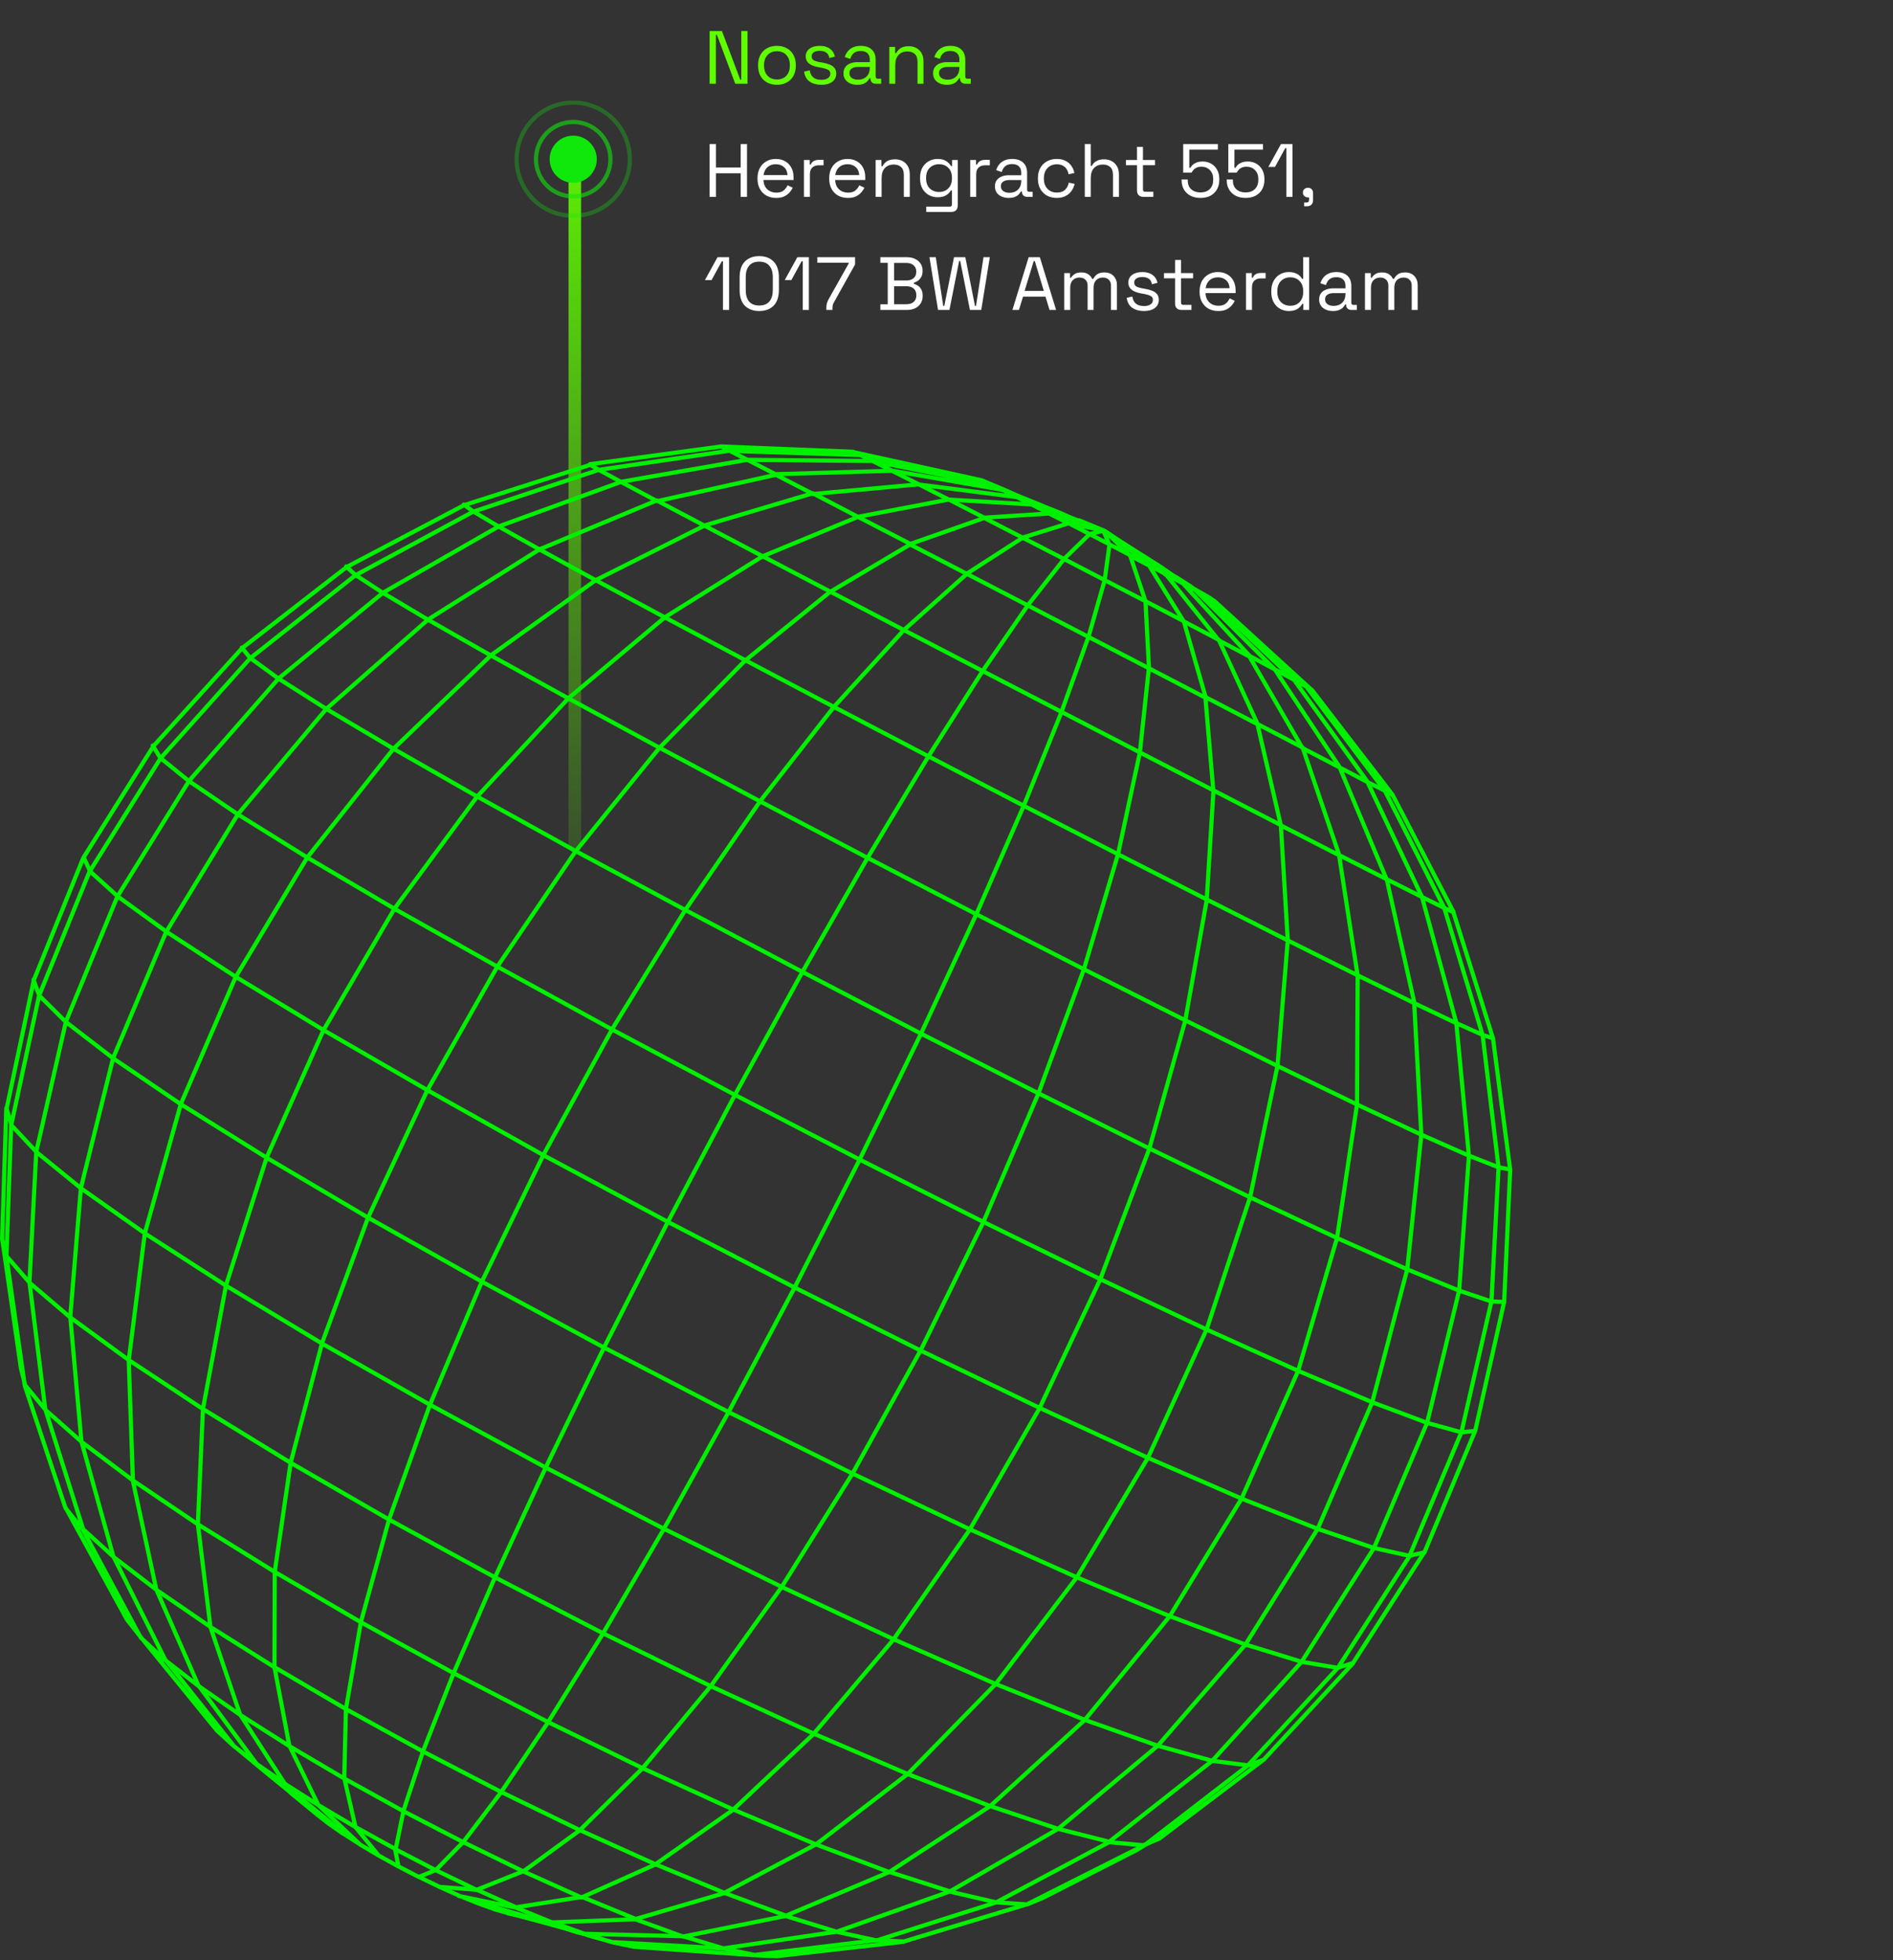 <svg width="452" height="468" viewBox="0 0 452 468" fill="none" xmlns="http://www.w3.org/2000/svg">
<rect x="0" y="0" width="452" height="468" fill="#333333" stroke="none"/>
<g clip-path="url(#clip0_1819_3578)">
<path d="M137.25 41.55V201.99" stroke="url(#paint0_linear_1819_3578)" stroke-width="3" stroke-linecap="round" stroke-linejoin="round"/>
<path d="M136.868 43.64C139.978 43.64 142.498 41.119 142.498 38.01C142.498 34.901 139.978 32.38 136.868 32.38C133.759 32.38 131.238 34.901 131.238 38.01C131.238 41.119 133.759 43.64 136.868 43.64Z" fill="#10E80C"/>
<g opacity="0.6">
<path d="M136.87 46.9C141.78 46.9 145.76 42.92 145.76 38.01C145.76 33.1 141.78 29.12 136.87 29.12C131.961 29.12 127.98 33.1 127.98 38.01C127.98 42.92 131.961 46.9 136.87 46.9Z" stroke="#10E80C" stroke-miterlimit="10"/>
</g>
<g opacity="0.3">
<path d="M136.869 51.52C144.331 51.52 150.379 45.471 150.379 38.01C150.379 30.549 144.331 24.5 136.869 24.5C129.408 24.5 123.359 30.549 123.359 38.01C123.359 45.471 129.408 51.52 136.869 51.52Z" stroke="#10E80C" stroke-miterlimit="10"/>
</g>
<path d="M140.848 110.83L172.158 106.59L174.068 107.54L178.438 109.76L185.168 113.21L212.968 112.39L219.128 115.5L226.548 119.27L246.248 120.42L252.008 122.5L257.268 124.32L263.458 126.63L266.598 128.63L269.128 130.63L274.208 134.84L274.378 134.97L278.598 137.19L282.298 139.19L285.438 140.78L287.718 142.13L292.718 146.87L301.018 154.76L308.628 161.98L308.948 162.28L311.948 163.92L313.268 164.72L320.698 174.39L328.698 184.77L332.408 189.61L332.508 189.74L342.618 209.18L347.088 217.76M100.088 448.11L104.958 450.46L113.868 451.14L123.238 455.33L138.988 452.86L151.808 458.12L173.038 451.92L187.678 457.33L212.378 446.89L226.838 451.53L252.648 436.6L276.448 416.76L297.388 392.6L314.658 364.93L327.658 334.76L336.008 303.03L339.378 270.92L337.678 239.53M7.998 233.89L9.358 237.66L15.708 243.95L27.028 252.66L43.148 263.59L63.658 276.37L87.888 290.68L115.038 305.96L144.108 321.64L173.978 337.11L203.508 351.76L231.568 365.08L257.108 376.55L279.258 385.81L297.308 392.57L310.768 396.71L319.388 398.16L323.068 397.01L330.978 384.72L339.208 371.94L340.068 370.59M104.878 450.43L109.578 452.53L113.958 454.31L117.898 455.72L121.088 456.63L129.668 458.93L136.898 460.93L139.348 461.67L141.348 462.3L146.218 463.64L172.678 465.15L199.808 461.15L226.738 451.57L237.828 454.14L245.268 454.64L248.958 453.11L271.368 441.69L273.278 440.52L297.918 421.52L301.728 420.1L313.498 407.41L321.618 398.64L323.048 397.11M109.558 452.63L123.138 455.4L131.848 458.94L151.708 458.19L163.088 462.32L187.578 457.4L199.808 461.18L209.298 463.25L237.828 454.17L264.828 439.77L272.938 440.52L276.758 438.96L293.488 426.32L299.558 421.73L301.718 420.1M113.958 454.33L119.878 455.83L129.698 458.68L137.938 461.33L139.348 461.65L163.108 462.24L172.698 465.13L180.208 466.71L209.318 463.17L215.798 463.5L245.288 454.59L273.288 440.47L276.778 438.88M117.898 455.76L120.898 456.59L121.228 456.76L129.668 458.7L131.838 458.88L139.608 461.68L146.208 463.68L151.428 464.76L167.878 465.91L177.198 466.56L180.198 466.77L185.438 467L215.788 463.56M15.658 359.91L17.198 362.73L18.518 365.14L30.338 386.68L33.638 390.86L35.488 393.13L37.368 395.43L41.598 400.62L51.808 413.14L55.808 416.81L61.278 421.09L68.088 425.85L69.468 427.03M356.518 247.89L354.038 247.07L347.748 244.25L339.598 214.37L339.538 214.13L326.438 186.51L314.118 169.42L308.978 162.29L304.408 159.82L298.408 156.61L298.298 156.49L287.378 144.64L282.378 139.2L281.378 138.26L277.378 135.5L273.228 132.87L269.178 130.29L266.758 128.73L263.628 126.65L260.178 127.5L254.118 133.39L245.538 144.34L234.638 160.17L221.728 180.5L207.208 204.71L191.618 231.99L175.518 261.32L159.518 291.61L144.268 321.61L130.338 350.27L118.228 376.48L108.358 399.32L101.018 418.05L96.378 432.17L94.488 441.36M19.978 204.66L21.538 208.05L28.168 214.05L39.858 222.51L56.408 233.27L77.408 246.01L102.188 260.33L129.728 275.76L159.358 291.64L189.768 307.39L219.768 322.39L248.238 336.11L274.088 348.02L296.458 357.76L314.618 364.98L328.078 369.56L336.588 371.43M94.328 441.43L104.078 446.48L113.788 451.17L125.068 446.68L138.418 436.96L153.418 422.14L169.668 402.59L186.658 378.84L203.558 351.78L219.828 322.36L234.828 291.69L247.988 260.96L258.828 231.34L266.958 203.91L272.168 179.65L274.338 159.33L273.508 143.51L269.818 132.51L264.978 129.99L260.048 127.43L255.188 124.92L244.278 128.31L231.048 136.83L215.838 150.4L199.108 168.76L181.498 191.28L163.608 217.28L146.128 245.76L129.728 275.76L115.038 306.01L102.658 335.35L92.888 362.76L86.168 387.26L82.598 408.02L82.198 424.45L84.878 436.16L94.328 441.38L95.138 445.57L100.008 448.09L104.078 446.43L110.678 439.67L119.678 427.82L130.898 411.1L143.998 389.93L158.528 364.98L173.968 337.1L189.758 307.33L205.268 276.81L219.918 246.76L233.128 218.25L244.438 192.38L253.438 170.03L259.938 151.92L263.768 138.51L264.908 130.07L263.428 126.66L257.328 124.32L253.148 122.45L248.438 120.58L243.878 118.74L240.338 117.16L237.338 115.89L235.428 115.11L235.208 115.01L221.858 112.16L212.338 110.16L205.218 108.63H205.078L173.998 107.63L142.938 112.18L112.938 122.18L84.878 137.33L59.738 157.15L38.328 181.03L21.328 208.18L9.328 237.71L2.668 268.66L1.538 300.02L5.918 330.8L6.668 333.04L12.498 350.58L15.638 360.01L19.768 365.18L20.708 366.93L31.028 386.15L33.618 390.96L39.318 396.23L47.318 402.43L57.318 409.37L69.058 416.83L82.158 424.56L96.158 432.3L110.618 439.78L125.008 446.78L138.848 452.99L156.328 445.18L174.988 432.09L194.198 414.01L213.278 391.48L231.508 365.24L248.188 336.24L262.668 305.53L274.408 274.3L282.988 243.72L288.128 214.92L289.728 188.92L287.818 166.55L274.238 159.49L259.908 152.05L245.308 144.48L230.948 137.04L217.318 129.98L198.078 141.39L177.858 157.75L157.388 178.61L137.388 203.3L118.748 230.76L102.018 260.31L87.888 290.67L76.888 320.67L69.398 349.21L65.598 375.28L65.538 398L82.588 408L100.848 418.05L119.678 427.8L138.408 436.89L156.408 445.01L172.978 451.88L194.898 440.27L216.758 423.49L237.758 402.01L257.128 376.54L274.128 347.96L288.128 317.32L298.508 285.76L305.038 254.43L307.488 224.49L305.838 196.98L289.838 188.74L272.178 179.63L253.518 169.98L234.518 160.13L215.848 150.43L198.188 141.21L182.128 132.81L168.208 125.49L142.268 138.49L117.268 156.41L93.948 178.76L73.388 204.68L56.248 233.3L43.168 263.58L34.578 294.43L30.738 324.73L31.738 353.43L47.278 363.92L65.658 375.3L86.218 387.3L108.218 399.38L130.928 411.14L153.488 422.14L175.068 431.99L194.898 440.34L212.318 446.92L236.398 431.2L258.998 410.63L279.278 385.87L296.458 357.76L309.958 327.28L319.248 295.54L324.018 263.7L324.168 232.89L319.738 204.17L305.838 197.05L300.248 172.88L287.878 166.44L282.658 148.31L273.478 143.51L263.808 138.51L253.958 133.4L244.248 128.4L235.018 123.65L217.388 129.86L204.938 123.43L194.078 117.76L168.158 125.47L156.818 119.47L128.818 131.15L102.228 147.9L77.948 169.2L56.838 194.34L39.658 222.5L27.008 252.61L19.308 283.61L16.768 314.49L30.698 324.65L48.418 336.35L69.368 349.19L92.888 362.76L118.068 376.5L144.008 389.93L169.718 402.54L194.258 413.86L216.738 423.51L236.378 431.15L252.568 436.58L264.858 439.68L289.448 420.36L310.768 396.76L328.078 369.54L340.768 339.65L348.408 308.09L350.738 275.95L347.738 244.28L337.738 239.51L331.118 209.91L319.778 204.15L311.038 178.47L300.288 172.86L291.028 152.76L282.648 148.35L274.378 135.02L269.778 132.6L265.238 128.12L263.498 126.7L257.118 124.44L252.868 122.51L247.648 120.57L242.648 118.64H242.518L219.168 115.64L194.168 117.94L185.258 113.35L156.908 119.65L148.458 115.14L143.098 112.23L140.938 110.97L110.818 120.6L82.818 135.34L57.818 154.72L36.628 178.13L19.878 204.83L8.078 233.98L1.578 264.68L2.778 268.68L8.778 275.09L19.458 283.77L34.688 294.51L54.068 306.99L77.008 320.81L102.658 335.35L130.218 350.3L158.578 364.99L186.658 378.84L213.388 391.34L237.788 402.04L259.028 410.59L276.418 416.75L289.498 420.37L297.988 421.44L319.438 398.18L336.638 371.38L340.118 370.61L345.248 358.35L352.248 341.56L359.158 310.78L360.598 279.23L358.598 264.08L356.488 247.89L352.658 235.64L347.028 217.76L344.858 216.76L339.518 214.13L331.078 209.88L319.808 183.04L304.968 160.68L304.388 159.81L304.248 159.67L294.508 149.95L285.768 141.23L285.378 140.84L284.188 139.92L281.248 138.04L277.538 135.89L273.428 133.44L269.198 130.83L265.198 128.11L263.458 126.64L257.458 124.27L252.838 122.45L248.478 120.56L243.918 118.72L239.848 117.07L237.158 115.87L236.908 115.77L230.388 114.47L219.108 112.22L208.278 110.06L178.448 109.77L148.378 115.01L119.048 125.69L91.448 141.5L66.528 161.97L45.138 186.43L28.018 214.05L15.738 243.91L8.658 274.97L7.028 306.2L16.798 314.53L19.448 344.2L31.698 353.39L37.338 379.54L50.288 388.42L65.538 398.02L69.088 416.73L76.018 430.93L84.868 436.17L90.398 442.96L95.128 445.58M336.578 371.38L348.958 341.89L356.118 310.66L357.818 278.71L354.008 247.07L344.858 216.76L334.858 197L330.658 188.76L330.608 188.7L322.108 177.43L311.918 163.92L311.378 163.42L306.568 158.98L291.858 145.4L289.258 143L289.008 142.83L287.538 141.96L285.438 140.78L281.258 138.25L277.938 136.52L273.418 133.44L269.068 130.44L265.218 127.91L263.458 126.62L255.148 124.96L250.508 122.59L235.008 123.59L226.548 119.25L204.928 123.37L182.078 132.81L158.748 147.37L135.748 166.68L113.968 190.12L94.218 216.88L77.218 245.98L63.658 276.37L53.958 306.87L48.458 336.39L47.248 363.88L50.248 388.42L57.308 409.27L68.018 425.85L76.018 430.93L76.898 431.76L85.778 440.16L85.958 440.33L90.398 442.96M1.508 264.54L0.508 295.82L1.598 299.92L7.048 306.2L10.828 336.56L19.468 344.2L27.098 371.68L37.358 379.54L47.358 402.33L48.178 403.43L61.278 421.09L63.418 422.87L69.418 427.38L77.548 433.94L82.008 437.77L86.008 440.33M0.538 295.82L1.538 302.7L5.008 326.7L6.008 330.7L10.858 336.56L11.328 338.07L19.858 365.07L27.128 371.67L27.768 372.95L39.408 396.12L40.598 397.62L51.148 410.91L55.828 416.8L59.638 419.93L61.638 421.6L62.348 422.19L69.348 427.89L77.918 434.89L78.468 435.34L81.908 437.75M69.448 428.05L75.678 433.16L78.468 435.34M36.468 177.97L38.258 180.91L45.028 186.4L56.778 194.4L73.288 204.66L94.128 216.92L118.748 230.76L146.128 245.76L175.348 261.31L205.278 276.83L234.788 291.7L262.728 305.38L288.078 317.38L309.958 327.26L327.658 334.76L340.748 339.67L348.948 341.94L352.208 341.61M57.738 154.61L59.738 157.08L66.488 161.99L77.958 169.27L93.958 178.75L113.958 190.17L137.448 203.17L163.658 217.25L191.498 231.97L219.918 246.76L247.918 260.99L274.438 274.17L298.438 285.81L319.178 295.52L335.958 303.01L348.338 308.09L356.058 310.69L359.058 310.81M82.658 135.23L84.828 137.23L91.358 141.49L102.188 147.94L117.098 156.42L135.678 166.7L157.368 178.45L181.418 191.27L206.958 204.69L233.048 218.22L258.708 231.34L282.968 243.56L304.968 254.45L323.968 263.65L339.348 270.87L350.688 275.87L357.778 278.66L360.528 279.18M110.728 120.46L112.968 122.08L119.038 125.68L128.858 131.19L142.218 138.5L158.748 147.39L177.918 157.59L199.108 168.76L221.558 180.49L244.438 192.36L266.918 203.92L288.188 214.76L307.488 224.51L324.168 232.84L337.698 239.48M257.658 124.21L263.508 126.63M256.698 124.51L250.558 122.6L246.298 120.42L242.528 118.52L239.388 116.95L226.818 114.76L212.968 112.36L208.268 110.02L205.148 108.5L203.678 107.85L178.678 106.85L172.118 106.58M313.238 164.76L312.428 164.01L310.918 162.63L305.798 157.95L291.578 144.95L289.998 143.51L289.358 143.1H289.278L287.538 142.1L284.178 140.1L281.238 138.22L277.048 135.46L272.968 132.89L268.968 130.33L266.618 128.83L265.248 127.95L263.468 126.82L257.598 124.4L253.278 122.61L248.818 120.76L244.488 118.97L240.578 117.36M278.148 137.07L278.608 137.39L279.908 139.02L291.008 152.87L298.328 156.74L310.978 178.57L319.788 183.17L326.398 186.64L330.658 188.76L332.448 189.76M276.998 135.24L272.918 132.66L268.918 130.14L265.208 127.79M239.478 117.05L239.308 116.98L236.868 115.79L235.228 115.01L235.078 114.94L234.398 114.66L213.768 110.13L206.878 108.62L203.878 107.96H203.658" stroke="#00F100" stroke-linecap="round" stroke-linejoin="round"/>
</g>
<path d="M169.44 20V7.4H172.374L176.766 19.046H177V7.4H178.494V20H175.56L171.186 8.336H170.934V20H169.44ZM185.515 20.252C184.627 20.252 183.841 20.066 183.157 19.694C182.485 19.322 181.957 18.8 181.573 18.128C181.201 17.444 181.015 16.64 181.015 15.716V15.482C181.015 14.57 181.201 13.772 181.573 13.088C181.957 12.404 182.485 11.876 183.157 11.504C183.841 11.132 184.627 10.946 185.515 10.946C186.403 10.946 187.183 11.132 187.855 11.504C188.539 11.876 189.067 12.404 189.439 13.088C189.823 13.772 190.015 14.57 190.015 15.482V15.716C190.015 16.64 189.823 17.444 189.439 18.128C189.067 18.8 188.539 19.322 187.855 19.694C187.183 20.066 186.403 20.252 185.515 20.252ZM185.515 18.974C186.451 18.974 187.195 18.68 187.747 18.092C188.311 17.492 188.593 16.688 188.593 15.68V15.518C188.593 14.51 188.311 13.712 187.747 13.124C187.195 12.524 186.451 12.224 185.515 12.224C184.591 12.224 183.847 12.524 183.283 13.124C182.719 13.712 182.437 14.51 182.437 15.518V15.68C182.437 16.688 182.719 17.492 183.283 18.092C183.847 18.68 184.591 18.974 185.515 18.974ZM196.12 20.252C195.028 20.252 194.104 20 193.348 19.496C192.604 18.992 192.154 18.194 191.998 17.102L193.348 16.796C193.444 17.372 193.624 17.828 193.888 18.164C194.152 18.488 194.476 18.722 194.86 18.866C195.256 18.998 195.676 19.064 196.12 19.064C196.78 19.064 197.302 18.932 197.686 18.668C198.07 18.404 198.262 18.05 198.262 17.606C198.262 17.15 198.076 16.832 197.704 16.652C197.344 16.46 196.846 16.304 196.21 16.184L195.472 16.058C194.908 15.962 194.392 15.812 193.924 15.608C193.456 15.404 193.084 15.128 192.808 14.78C192.532 14.432 192.394 13.994 192.394 13.466C192.394 12.674 192.7 12.056 193.312 11.612C193.924 11.168 194.734 10.946 195.742 10.946C196.738 10.946 197.542 11.174 198.154 11.63C198.778 12.074 199.18 12.704 199.36 13.52L198.028 13.862C197.92 13.226 197.662 12.782 197.254 12.53C196.846 12.266 196.342 12.134 195.742 12.134C195.142 12.134 194.668 12.248 194.32 12.476C193.972 12.692 193.798 13.016 193.798 13.448C193.798 13.868 193.96 14.18 194.284 14.384C194.62 14.576 195.064 14.72 195.616 14.816L196.354 14.942C196.978 15.05 197.536 15.2 198.028 15.392C198.532 15.572 198.928 15.836 199.216 16.184C199.516 16.532 199.666 16.988 199.666 17.552C199.666 18.416 199.342 19.082 198.694 19.55C198.058 20.018 197.2 20.252 196.12 20.252ZM204.696 20.252C204.084 20.252 203.526 20.144 203.022 19.928C202.518 19.712 202.122 19.4 201.834 18.992C201.546 18.584 201.402 18.086 201.402 17.498C201.402 16.898 201.546 16.406 201.834 16.022C202.122 15.626 202.518 15.332 203.022 15.14C203.526 14.936 204.09 14.834 204.714 14.834H207.684V14.186C207.684 13.562 207.498 13.07 207.126 12.71C206.766 12.35 206.226 12.17 205.506 12.17C204.798 12.17 204.246 12.344 203.85 12.692C203.454 13.028 203.184 13.484 203.04 14.06L201.708 13.628C201.852 13.136 202.08 12.692 202.392 12.296C202.704 11.888 203.118 11.564 203.634 11.324C204.162 11.072 204.792 10.946 205.524 10.946C206.652 10.946 207.528 11.24 208.152 11.828C208.776 12.404 209.088 13.22 209.088 14.276V18.254C209.088 18.614 209.256 18.794 209.592 18.794H210.402V20H209.16C208.764 20 208.446 19.892 208.206 19.676C207.966 19.448 207.846 19.148 207.846 18.776V18.686H207.63C207.498 18.914 207.318 19.154 207.09 19.406C206.874 19.646 206.574 19.844 206.19 20C205.806 20.168 205.308 20.252 204.696 20.252ZM204.858 19.028C205.698 19.028 206.376 18.782 206.892 18.29C207.42 17.786 207.684 17.084 207.684 16.184V15.986H204.768C204.204 15.986 203.736 16.112 203.364 16.364C203.004 16.604 202.824 16.97 202.824 17.462C202.824 17.954 203.01 18.338 203.382 18.614C203.766 18.89 204.258 19.028 204.858 19.028ZM212.349 20V11.198H213.735V12.692H213.987C214.179 12.272 214.503 11.894 214.959 11.558C215.427 11.21 216.111 11.036 217.011 11.036C217.671 11.036 218.259 11.174 218.775 11.45C219.303 11.726 219.723 12.134 220.035 12.674C220.347 13.214 220.503 13.88 220.503 14.672V20H219.081V14.78C219.081 13.904 218.859 13.268 218.415 12.872C217.983 12.476 217.395 12.278 216.651 12.278C215.799 12.278 215.103 12.554 214.563 13.106C214.035 13.658 213.771 14.48 213.771 15.572V20H212.349ZM226.089 20.252C225.477 20.252 224.919 20.144 224.415 19.928C223.911 19.712 223.515 19.4 223.227 18.992C222.939 18.584 222.795 18.086 222.795 17.498C222.795 16.898 222.939 16.406 223.227 16.022C223.515 15.626 223.911 15.332 224.415 15.14C224.919 14.936 225.483 14.834 226.107 14.834H229.077V14.186C229.077 13.562 228.891 13.07 228.519 12.71C228.159 12.35 227.619 12.17 226.899 12.17C226.191 12.17 225.639 12.344 225.243 12.692C224.847 13.028 224.577 13.484 224.433 14.06L223.101 13.628C223.245 13.136 223.473 12.692 223.785 12.296C224.097 11.888 224.511 11.564 225.027 11.324C225.555 11.072 226.185 10.946 226.917 10.946C228.045 10.946 228.921 11.24 229.545 11.828C230.169 12.404 230.481 13.22 230.481 14.276V18.254C230.481 18.614 230.649 18.794 230.985 18.794H231.795V20H230.553C230.157 20 229.839 19.892 229.599 19.676C229.359 19.448 229.239 19.148 229.239 18.776V18.686H229.023C228.891 18.914 228.711 19.154 228.483 19.406C228.267 19.646 227.967 19.844 227.583 20C227.199 20.168 226.701 20.252 226.089 20.252ZM226.251 19.028C227.091 19.028 227.769 18.782 228.285 18.29C228.813 17.786 229.077 17.084 229.077 16.184V15.986H226.161C225.597 15.986 225.129 16.112 224.757 16.364C224.397 16.604 224.217 16.97 224.217 17.462C224.217 17.954 224.403 18.338 224.775 18.614C225.159 18.89 225.651 19.028 226.251 19.028Z" fill="#5FFF00"/>
<path d="M169.44 47V34.4H170.952V39.998H176.856V34.4H178.368V47H176.856V41.366H170.952V47H169.44ZM185.339 47.252C184.451 47.252 183.671 47.066 182.999 46.694C182.327 46.31 181.805 45.776 181.433 45.092C181.061 44.408 180.875 43.616 180.875 42.716V42.5C180.875 41.588 181.061 40.79 181.433 40.106C181.805 39.422 182.321 38.894 182.981 38.522C183.641 38.138 184.397 37.946 185.249 37.946C186.077 37.946 186.809 38.126 187.445 38.486C188.081 38.834 188.579 39.338 188.939 39.998C189.299 40.658 189.479 41.432 189.479 42.32V42.968H182.297C182.333 43.916 182.639 44.66 183.215 45.2C183.791 45.728 184.511 45.992 185.375 45.992C186.131 45.992 186.713 45.818 187.121 45.47C187.529 45.122 187.841 44.708 188.057 44.228L189.281 44.822C189.101 45.194 188.849 45.566 188.525 45.938C188.213 46.31 187.799 46.622 187.283 46.874C186.779 47.126 186.131 47.252 185.339 47.252ZM182.315 41.798H188.039C187.991 40.982 187.709 40.346 187.193 39.89C186.689 39.434 186.041 39.206 185.249 39.206C184.445 39.206 183.785 39.434 183.269 39.89C182.753 40.346 182.435 40.982 182.315 41.798ZM191.959 47V38.198H193.345V39.278H193.597C193.753 38.894 193.993 38.612 194.317 38.432C194.641 38.252 195.067 38.162 195.595 38.162H196.639V39.458H195.505C194.869 39.458 194.353 39.638 193.957 39.998C193.573 40.346 193.381 40.892 193.381 41.636V47H191.959ZM202.46 47.252C201.572 47.252 200.792 47.066 200.12 46.694C199.448 46.31 198.926 45.776 198.554 45.092C198.182 44.408 197.996 43.616 197.996 42.716V42.5C197.996 41.588 198.182 40.79 198.554 40.106C198.926 39.422 199.442 38.894 200.102 38.522C200.762 38.138 201.518 37.946 202.37 37.946C203.198 37.946 203.93 38.126 204.566 38.486C205.202 38.834 205.7 39.338 206.06 39.998C206.42 40.658 206.6 41.432 206.6 42.32V42.968H199.418C199.454 43.916 199.76 44.66 200.336 45.2C200.912 45.728 201.632 45.992 202.496 45.992C203.252 45.992 203.834 45.818 204.242 45.47C204.65 45.122 204.962 44.708 205.178 44.228L206.402 44.822C206.222 45.194 205.97 45.566 205.646 45.938C205.334 46.31 204.92 46.622 204.404 46.874C203.9 47.126 203.252 47.252 202.46 47.252ZM199.436 41.798H205.16C205.112 40.982 204.83 40.346 204.314 39.89C203.81 39.434 203.162 39.206 202.37 39.206C201.566 39.206 200.906 39.434 200.39 39.89C199.874 40.346 199.556 40.982 199.436 41.798ZM209.08 47V38.198H210.466V39.692H210.718C210.91 39.272 211.234 38.894 211.69 38.558C212.158 38.21 212.842 38.036 213.742 38.036C214.402 38.036 214.99 38.174 215.506 38.45C216.034 38.726 216.454 39.134 216.766 39.674C217.078 40.214 217.234 40.88 217.234 41.672V47H215.812V41.78C215.812 40.904 215.59 40.268 215.146 39.872C214.714 39.476 214.126 39.278 213.382 39.278C212.53 39.278 211.834 39.554 211.294 40.106C210.766 40.658 210.502 41.48 210.502 42.572V47H209.08ZM219.687 42.644V42.392C219.687 41.468 219.873 40.676 220.245 40.016C220.617 39.356 221.121 38.846 221.757 38.486C222.393 38.126 223.089 37.946 223.845 37.946C224.769 37.946 225.477 38.126 225.969 38.486C226.473 38.834 226.845 39.224 227.085 39.656H227.337V38.198H228.687V49.052C228.687 49.532 228.555 49.91 228.291 50.186C228.027 50.462 227.643 50.6 227.139 50.6H221.163V49.34H226.761C227.121 49.34 227.301 49.16 227.301 48.8V45.452H227.049C226.905 45.716 226.701 45.974 226.437 46.226C226.173 46.478 225.831 46.688 225.411 46.856C224.991 47.012 224.469 47.09 223.845 47.09C223.089 47.09 222.393 46.91 221.757 46.55C221.121 46.19 220.617 45.68 220.245 45.02C219.873 44.348 219.687 43.556 219.687 42.644ZM224.223 45.83C225.135 45.83 225.873 45.542 226.437 44.966C227.013 44.39 227.301 43.598 227.301 42.59V42.446C227.301 41.426 227.013 40.634 226.437 40.07C225.873 39.494 225.135 39.206 224.223 39.206C223.323 39.206 222.579 39.494 221.991 40.07C221.415 40.634 221.127 41.426 221.127 42.446V42.59C221.127 43.598 221.415 44.39 221.991 44.966C222.579 45.542 223.323 45.83 224.223 45.83ZM231.668 47V38.198H233.054V39.278H233.306C233.462 38.894 233.702 38.612 234.026 38.432C234.35 38.252 234.776 38.162 235.304 38.162H236.348V39.458H235.214C234.578 39.458 234.062 39.638 233.666 39.998C233.282 40.346 233.09 40.892 233.09 41.636V47H231.668ZM240.854 47.252C240.242 47.252 239.684 47.144 239.18 46.928C238.676 46.712 238.28 46.4 237.992 45.992C237.704 45.584 237.56 45.086 237.56 44.498C237.56 43.898 237.704 43.406 237.992 43.022C238.28 42.626 238.676 42.332 239.18 42.14C239.684 41.936 240.248 41.834 240.872 41.834H243.842V41.186C243.842 40.562 243.656 40.07 243.284 39.71C242.924 39.35 242.384 39.17 241.664 39.17C240.956 39.17 240.404 39.344 240.008 39.692C239.612 40.028 239.342 40.484 239.198 41.06L237.866 40.628C238.01 40.136 238.238 39.692 238.55 39.296C238.862 38.888 239.276 38.564 239.792 38.324C240.32 38.072 240.95 37.946 241.682 37.946C242.81 37.946 243.686 38.24 244.31 38.828C244.934 39.404 245.246 40.22 245.246 41.276V45.254C245.246 45.614 245.414 45.794 245.75 45.794H246.56V47H245.318C244.922 47 244.604 46.892 244.364 46.676C244.124 46.448 244.004 46.148 244.004 45.776V45.686H243.788C243.656 45.914 243.476 46.154 243.248 46.406C243.032 46.646 242.732 46.844 242.348 47C241.964 47.168 241.466 47.252 240.854 47.252ZM241.016 46.028C241.856 46.028 242.534 45.782 243.05 45.29C243.578 44.786 243.842 44.084 243.842 43.184V42.986H240.926C240.362 42.986 239.894 43.112 239.522 43.364C239.162 43.604 238.982 43.97 238.982 44.462C238.982 44.954 239.168 45.338 239.54 45.614C239.924 45.89 240.416 46.028 241.016 46.028ZM252.312 47.252C251.46 47.252 250.692 47.072 250.008 46.712C249.336 46.34 248.802 45.812 248.406 45.128C248.022 44.444 247.83 43.634 247.83 42.698V42.5C247.83 41.552 248.022 40.742 248.406 40.07C248.802 39.386 249.336 38.864 250.008 38.504C250.692 38.132 251.46 37.946 252.312 37.946C253.152 37.946 253.866 38.102 254.454 38.414C255.054 38.726 255.522 39.14 255.858 39.656C256.206 40.172 256.428 40.724 256.524 41.312L255.138 41.6C255.078 41.168 254.934 40.772 254.706 40.412C254.49 40.052 254.184 39.764 253.788 39.548C253.392 39.332 252.906 39.224 252.33 39.224C251.742 39.224 251.214 39.356 250.746 39.62C250.29 39.884 249.924 40.262 249.648 40.754C249.384 41.246 249.252 41.834 249.252 42.518V42.68C249.252 43.364 249.384 43.952 249.648 44.444C249.924 44.936 250.29 45.314 250.746 45.578C251.214 45.842 251.742 45.974 252.33 45.974C253.206 45.974 253.872 45.746 254.328 45.29C254.796 44.834 255.084 44.27 255.192 43.598L256.596 43.904C256.464 44.48 256.224 45.026 255.876 45.542C255.528 46.058 255.054 46.472 254.454 46.784C253.866 47.096 253.152 47.252 252.312 47.252ZM259.019 47V34.4H260.441V39.602H260.693C260.813 39.338 260.993 39.092 261.233 38.864C261.485 38.624 261.803 38.426 262.187 38.27C262.583 38.114 263.081 38.036 263.681 38.036C264.341 38.036 264.929 38.18 265.445 38.468C265.973 38.744 266.393 39.152 266.705 39.692C267.017 40.22 267.173 40.88 267.173 41.672V47H265.751V41.78C265.751 40.904 265.529 40.268 265.085 39.872C264.653 39.476 264.065 39.278 263.321 39.278C262.469 39.278 261.773 39.554 261.233 40.106C260.705 40.658 260.441 41.48 260.441 42.572V47H259.019ZM273.052 47C272.548 47 272.158 46.862 271.882 46.586C271.618 46.31 271.486 45.932 271.486 45.452V39.44H268.84V38.198H271.486V35.066H272.908V38.198H275.788V39.44H272.908V45.236C272.908 45.596 273.082 45.776 273.43 45.776H275.392V47H273.052ZM286.657 47.252C285.733 47.252 284.935 47.078 284.263 46.73C283.591 46.37 283.069 45.878 282.697 45.254C282.325 44.618 282.139 43.886 282.139 43.058V42.842H283.597V43.004C283.597 43.952 283.873 44.678 284.425 45.182C284.977 45.686 285.709 45.938 286.621 45.938C287.581 45.938 288.331 45.668 288.871 45.128C289.411 44.588 289.681 43.85 289.681 42.914V42.752C289.681 41.852 289.417 41.138 288.889 40.61C288.373 40.07 287.701 39.8 286.873 39.8C286.393 39.8 285.997 39.878 285.685 40.034C285.373 40.178 285.127 40.364 284.947 40.592C284.767 40.808 284.617 41.018 284.497 41.222H282.517V34.4H290.797V35.714H283.975V40.07H284.227C284.359 39.83 284.539 39.596 284.767 39.368C285.007 39.14 285.325 38.948 285.721 38.792C286.117 38.636 286.609 38.558 287.197 38.558C287.929 38.558 288.589 38.726 289.177 39.062C289.777 39.398 290.251 39.878 290.599 40.502C290.959 41.126 291.139 41.87 291.139 42.734V42.932C291.139 43.784 290.959 44.534 290.599 45.182C290.239 45.83 289.723 46.34 289.051 46.712C288.379 47.072 287.581 47.252 286.657 47.252ZM297.432 47.252C296.508 47.252 295.71 47.078 295.038 46.73C294.366 46.37 293.844 45.878 293.472 45.254C293.1 44.618 292.914 43.886 292.914 43.058V42.842H294.372V43.004C294.372 43.952 294.648 44.678 295.2 45.182C295.752 45.686 296.484 45.938 297.396 45.938C298.356 45.938 299.106 45.668 299.646 45.128C300.186 44.588 300.456 43.85 300.456 42.914V42.752C300.456 41.852 300.192 41.138 299.664 40.61C299.148 40.07 298.476 39.8 297.648 39.8C297.168 39.8 296.772 39.878 296.46 40.034C296.148 40.178 295.902 40.364 295.722 40.592C295.542 40.808 295.392 41.018 295.272 41.222H293.292V34.4H301.572V35.714H294.75V40.07H295.002C295.134 39.83 295.314 39.596 295.542 39.368C295.782 39.14 296.1 38.948 296.496 38.792C296.892 38.636 297.384 38.558 297.972 38.558C298.704 38.558 299.364 38.726 299.952 39.062C300.552 39.398 301.026 39.878 301.374 40.502C301.734 41.126 301.914 41.87 301.914 42.734V42.932C301.914 43.784 301.734 44.534 301.374 45.182C301.014 45.83 300.498 46.34 299.826 46.712C299.154 47.072 298.356 47.252 297.432 47.252ZM307.151 47V35.372H306.881L304.433 39.854H302.849L305.855 34.4H308.609V47H307.151ZM311.399 49.25V48.35H311.921C312.353 48.35 312.569 48.134 312.569 47.702V47.126H312.317C311.969 47.126 311.675 47.018 311.435 46.802C311.207 46.586 311.093 46.316 311.093 45.992C311.093 45.644 311.207 45.362 311.435 45.146C311.675 44.93 311.969 44.822 312.317 44.822C312.665 44.822 312.953 44.936 313.181 45.164C313.409 45.392 313.523 45.68 313.523 46.028V47.702C313.523 48.734 313.007 49.25 311.975 49.25H311.399ZM172.626 74V62.372H172.356L169.908 66.854H168.324L171.33 61.4H174.084V74H172.626ZM181.283 74.252C179.855 74.252 178.715 73.832 177.863 72.992C177.023 72.14 176.603 70.868 176.603 69.176V66.224C176.603 64.544 177.023 63.278 177.863 62.426C178.715 61.574 179.855 61.148 181.283 61.148C182.723 61.148 183.863 61.574 184.703 62.426C185.555 63.278 185.981 64.544 185.981 66.224V69.176C185.981 70.868 185.555 72.14 184.703 72.992C183.863 73.832 182.723 74.252 181.283 74.252ZM181.283 72.938C182.363 72.938 183.173 72.614 183.713 71.966C184.253 71.318 184.523 70.412 184.523 69.248V66.134C184.523 64.97 184.247 64.07 183.695 63.434C183.143 62.786 182.339 62.462 181.283 62.462C180.227 62.462 179.423 62.786 178.871 63.434C178.331 64.082 178.061 64.982 178.061 66.134V69.248C178.061 70.424 178.331 71.336 178.871 71.984C179.411 72.62 180.215 72.938 181.283 72.938ZM191.681 74V62.372H191.411L188.963 66.854H187.379L190.385 61.4H193.139V74H191.681ZM197.314 74V73.55C197.314 73.13 197.35 72.776 197.422 72.488C197.494 72.2 197.632 71.858 197.836 71.462L202.642 62.912V62.714H195.154V61.4H204.172V63.128L199.15 72.128C199.006 72.38 198.904 72.608 198.844 72.812C198.796 73.016 198.772 73.274 198.772 73.586V74H197.314ZM210.207 74V72.65H211.971V62.75H210.207V61.4H216.525C217.257 61.4 217.905 61.532 218.469 61.796C219.045 62.06 219.489 62.432 219.801 62.912C220.125 63.38 220.287 63.932 220.287 64.568V64.712C220.287 65.3 220.173 65.786 219.945 66.17C219.717 66.542 219.447 66.836 219.135 67.052C218.823 67.256 218.517 67.406 218.217 67.502V67.754C218.517 67.826 218.829 67.97 219.153 68.186C219.477 68.39 219.747 68.684 219.963 69.068C220.191 69.452 220.305 69.938 220.305 70.526V70.706C220.305 71.39 220.137 71.984 219.801 72.488C219.477 72.98 219.027 73.358 218.451 73.622C217.887 73.874 217.239 74 216.507 74H210.207ZM213.483 72.632H216.345C217.137 72.632 217.743 72.446 218.163 72.074C218.583 71.702 218.793 71.198 218.793 70.562V70.4C218.793 69.764 218.583 69.26 218.163 68.888C217.743 68.516 217.137 68.33 216.345 68.33H213.483V72.632ZM213.483 66.962H216.399C217.119 66.962 217.695 66.782 218.127 66.422C218.559 66.05 218.775 65.564 218.775 64.964V64.784C218.775 64.172 218.559 63.686 218.127 63.326C217.707 62.954 217.131 62.768 216.399 62.768H213.483V66.962ZM223.98 74L221.928 61.4H223.44L225.222 73.028H225.474L227.796 61.4H230.496L232.8 73.028H233.052L234.834 61.4H236.346L234.294 74H231.594L229.272 62.3H229.02L226.698 74H223.98ZM241.733 74L245.621 61.4H248.285L252.173 74H250.607L249.635 70.814H244.271L243.299 74H241.733ZM244.649 69.446H249.239L247.079 62.318H246.827L244.649 69.446ZM254.115 74V65.198H255.501V66.296H255.753C255.921 65.984 256.197 65.696 256.581 65.432C256.965 65.168 257.505 65.036 258.201 65.036C258.885 65.036 259.437 65.186 259.857 65.486C260.289 65.786 260.601 66.152 260.793 66.584H261.045C261.249 66.152 261.555 65.786 261.963 65.486C262.383 65.186 262.965 65.036 263.709 65.036C264.297 65.036 264.813 65.156 265.257 65.396C265.701 65.636 266.049 65.984 266.301 66.44C266.565 66.884 266.697 67.418 266.697 68.042V74H265.275V68.168C265.275 67.58 265.101 67.118 264.753 66.782C264.417 66.434 263.943 66.26 263.331 66.26C262.683 66.26 262.149 66.47 261.729 66.89C261.321 67.31 261.117 67.916 261.117 68.708V74H259.695V68.168C259.695 67.58 259.521 67.118 259.173 66.782C258.837 66.434 258.363 66.26 257.751 66.26C257.103 66.26 256.569 66.47 256.149 66.89C255.741 67.31 255.537 67.916 255.537 68.708V74H254.115ZM273.147 74.252C272.055 74.252 271.131 74 270.375 73.496C269.631 72.992 269.181 72.194 269.025 71.102L270.375 70.796C270.471 71.372 270.651 71.828 270.915 72.164C271.179 72.488 271.503 72.722 271.887 72.866C272.283 72.998 272.703 73.064 273.147 73.064C273.807 73.064 274.329 72.932 274.713 72.668C275.097 72.404 275.289 72.05 275.289 71.606C275.289 71.15 275.103 70.832 274.731 70.652C274.371 70.46 273.873 70.304 273.237 70.184L272.499 70.058C271.935 69.962 271.419 69.812 270.951 69.608C270.483 69.404 270.111 69.128 269.835 68.78C269.559 68.432 269.421 67.994 269.421 67.466C269.421 66.674 269.727 66.056 270.339 65.612C270.951 65.168 271.761 64.946 272.769 64.946C273.765 64.946 274.569 65.174 275.181 65.63C275.805 66.074 276.207 66.704 276.387 67.52L275.055 67.862C274.947 67.226 274.689 66.782 274.281 66.53C273.873 66.266 273.369 66.134 272.769 66.134C272.169 66.134 271.695 66.248 271.347 66.476C270.999 66.692 270.825 67.016 270.825 67.448C270.825 67.868 270.987 68.18 271.311 68.384C271.647 68.576 272.091 68.72 272.643 68.816L273.381 68.942C274.005 69.05 274.563 69.2 275.055 69.392C275.559 69.572 275.955 69.836 276.243 70.184C276.543 70.532 276.693 70.988 276.693 71.552C276.693 72.416 276.369 73.082 275.721 73.55C275.085 74.018 274.227 74.252 273.147 74.252ZM282.14 74C281.636 74 281.246 73.862 280.97 73.586C280.706 73.31 280.574 72.932 280.574 72.452V66.44H277.928V65.198H280.574V62.066H281.996V65.198H284.876V66.44H281.996V72.236C281.996 72.596 282.17 72.776 282.518 72.776H284.48V74H282.14ZM290.895 74.252C290.007 74.252 289.227 74.066 288.555 73.694C287.883 73.31 287.361 72.776 286.989 72.092C286.617 71.408 286.431 70.616 286.431 69.716V69.5C286.431 68.588 286.617 67.79 286.989 67.106C287.361 66.422 287.877 65.894 288.537 65.522C289.197 65.138 289.953 64.946 290.805 64.946C291.633 64.946 292.365 65.126 293.001 65.486C293.637 65.834 294.135 66.338 294.495 66.998C294.855 67.658 295.035 68.432 295.035 69.32V69.968H287.853C287.889 70.916 288.195 71.66 288.771 72.2C289.347 72.728 290.067 72.992 290.931 72.992C291.687 72.992 292.269 72.818 292.677 72.47C293.085 72.122 293.397 71.708 293.613 71.228L294.837 71.822C294.657 72.194 294.405 72.566 294.081 72.938C293.769 73.31 293.355 73.622 292.839 73.874C292.335 74.126 291.687 74.252 290.895 74.252ZM287.871 68.798H293.595C293.547 67.982 293.265 67.346 292.749 66.89C292.245 66.434 291.597 66.206 290.805 66.206C290.001 66.206 289.341 66.434 288.825 66.89C288.309 67.346 287.991 67.982 287.871 68.798ZM297.515 74V65.198H298.901V66.278H299.153C299.309 65.894 299.549 65.612 299.873 65.432C300.197 65.252 300.623 65.162 301.151 65.162H302.195V66.458H301.061C300.425 66.458 299.909 66.638 299.513 66.998C299.129 67.346 298.937 67.892 298.937 68.636V74H297.515ZM307.71 74.252C306.954 74.252 306.258 74.072 305.622 73.712C304.986 73.352 304.482 72.83 304.11 72.146C303.738 71.462 303.552 70.652 303.552 69.716V69.482C303.552 68.546 303.738 67.742 304.11 67.07C304.482 66.386 304.98 65.864 305.604 65.504C306.24 65.132 306.942 64.946 307.71 64.946C308.322 64.946 308.838 65.03 309.258 65.198C309.69 65.354 310.038 65.558 310.302 65.81C310.566 66.05 310.77 66.308 310.914 66.584H311.166V61.4H312.588V74H311.202V72.542H310.95C310.71 72.986 310.338 73.382 309.834 73.73C309.33 74.078 308.622 74.252 307.71 74.252ZM308.088 72.992C309 72.992 309.738 72.704 310.302 72.128C310.878 71.54 311.166 70.724 311.166 69.68V69.518C311.166 68.474 310.878 67.664 310.302 67.088C309.738 66.5 309 66.206 308.088 66.206C307.188 66.206 306.444 66.5 305.856 67.088C305.28 67.664 304.992 68.474 304.992 69.518V69.68C304.992 70.724 305.28 71.54 305.856 72.128C306.444 72.704 307.188 72.992 308.088 72.992ZM318.268 74.252C317.656 74.252 317.098 74.144 316.594 73.928C316.09 73.712 315.694 73.4 315.406 72.992C315.118 72.584 314.974 72.086 314.974 71.498C314.974 70.898 315.118 70.406 315.406 70.022C315.694 69.626 316.09 69.332 316.594 69.14C317.098 68.936 317.662 68.834 318.286 68.834H321.256V68.186C321.256 67.562 321.07 67.07 320.698 66.71C320.338 66.35 319.798 66.17 319.078 66.17C318.37 66.17 317.818 66.344 317.422 66.692C317.026 67.028 316.756 67.484 316.612 68.06L315.28 67.628C315.424 67.136 315.652 66.692 315.964 66.296C316.276 65.888 316.69 65.564 317.206 65.324C317.734 65.072 318.364 64.946 319.096 64.946C320.224 64.946 321.1 65.24 321.724 65.828C322.348 66.404 322.66 67.22 322.66 68.276V72.254C322.66 72.614 322.828 72.794 323.164 72.794H323.974V74H322.732C322.336 74 322.018 73.892 321.778 73.676C321.538 73.448 321.418 73.148 321.418 72.776V72.686H321.202C321.07 72.914 320.89 73.154 320.662 73.406C320.446 73.646 320.146 73.844 319.762 74C319.378 74.168 318.88 74.252 318.268 74.252ZM318.43 73.028C319.27 73.028 319.948 72.782 320.464 72.29C320.992 71.786 321.256 71.084 321.256 70.184V69.986H318.34C317.776 69.986 317.308 70.112 316.936 70.364C316.576 70.604 316.396 70.97 316.396 71.462C316.396 71.954 316.582 72.338 316.954 72.614C317.338 72.89 317.83 73.028 318.43 73.028ZM325.922 74V65.198H327.308V66.296H327.56C327.728 65.984 328.004 65.696 328.388 65.432C328.772 65.168 329.312 65.036 330.008 65.036C330.692 65.036 331.244 65.186 331.664 65.486C332.096 65.786 332.408 66.152 332.6 66.584H332.852C333.056 66.152 333.362 65.786 333.77 65.486C334.19 65.186 334.772 65.036 335.516 65.036C336.104 65.036 336.62 65.156 337.064 65.396C337.508 65.636 337.856 65.984 338.108 66.44C338.372 66.884 338.504 67.418 338.504 68.042V74H337.082V68.168C337.082 67.58 336.908 67.118 336.56 66.782C336.224 66.434 335.75 66.26 335.138 66.26C334.49 66.26 333.956 66.47 333.536 66.89C333.128 67.31 332.924 67.916 332.924 68.708V74H331.502V68.168C331.502 67.58 331.328 67.118 330.98 66.782C330.644 66.434 330.17 66.26 329.558 66.26C328.91 66.26 328.376 66.47 327.956 66.89C327.548 67.31 327.344 67.916 327.344 68.708V74H325.922Z" fill="white"/>
<defs>
<linearGradient id="paint0_linear_1819_3578" x1="137.75" y1="41.55" x2="137.75" y2="236" gradientUnits="userSpaceOnUse">
<stop stop-color="#5FFF00"/>
<stop offset="0" stop-color="#5FFF00" stop-opacity="0.9"/>
<stop offset="1" stop-color="#5FFF00" stop-opacity="0"/>
</linearGradient>
<clipPath id="clip0_1819_3578">
<rect width="361.08" height="443.44" fill="white" transform="translate(0 24)"/>
</clipPath>
</defs>
</svg>
